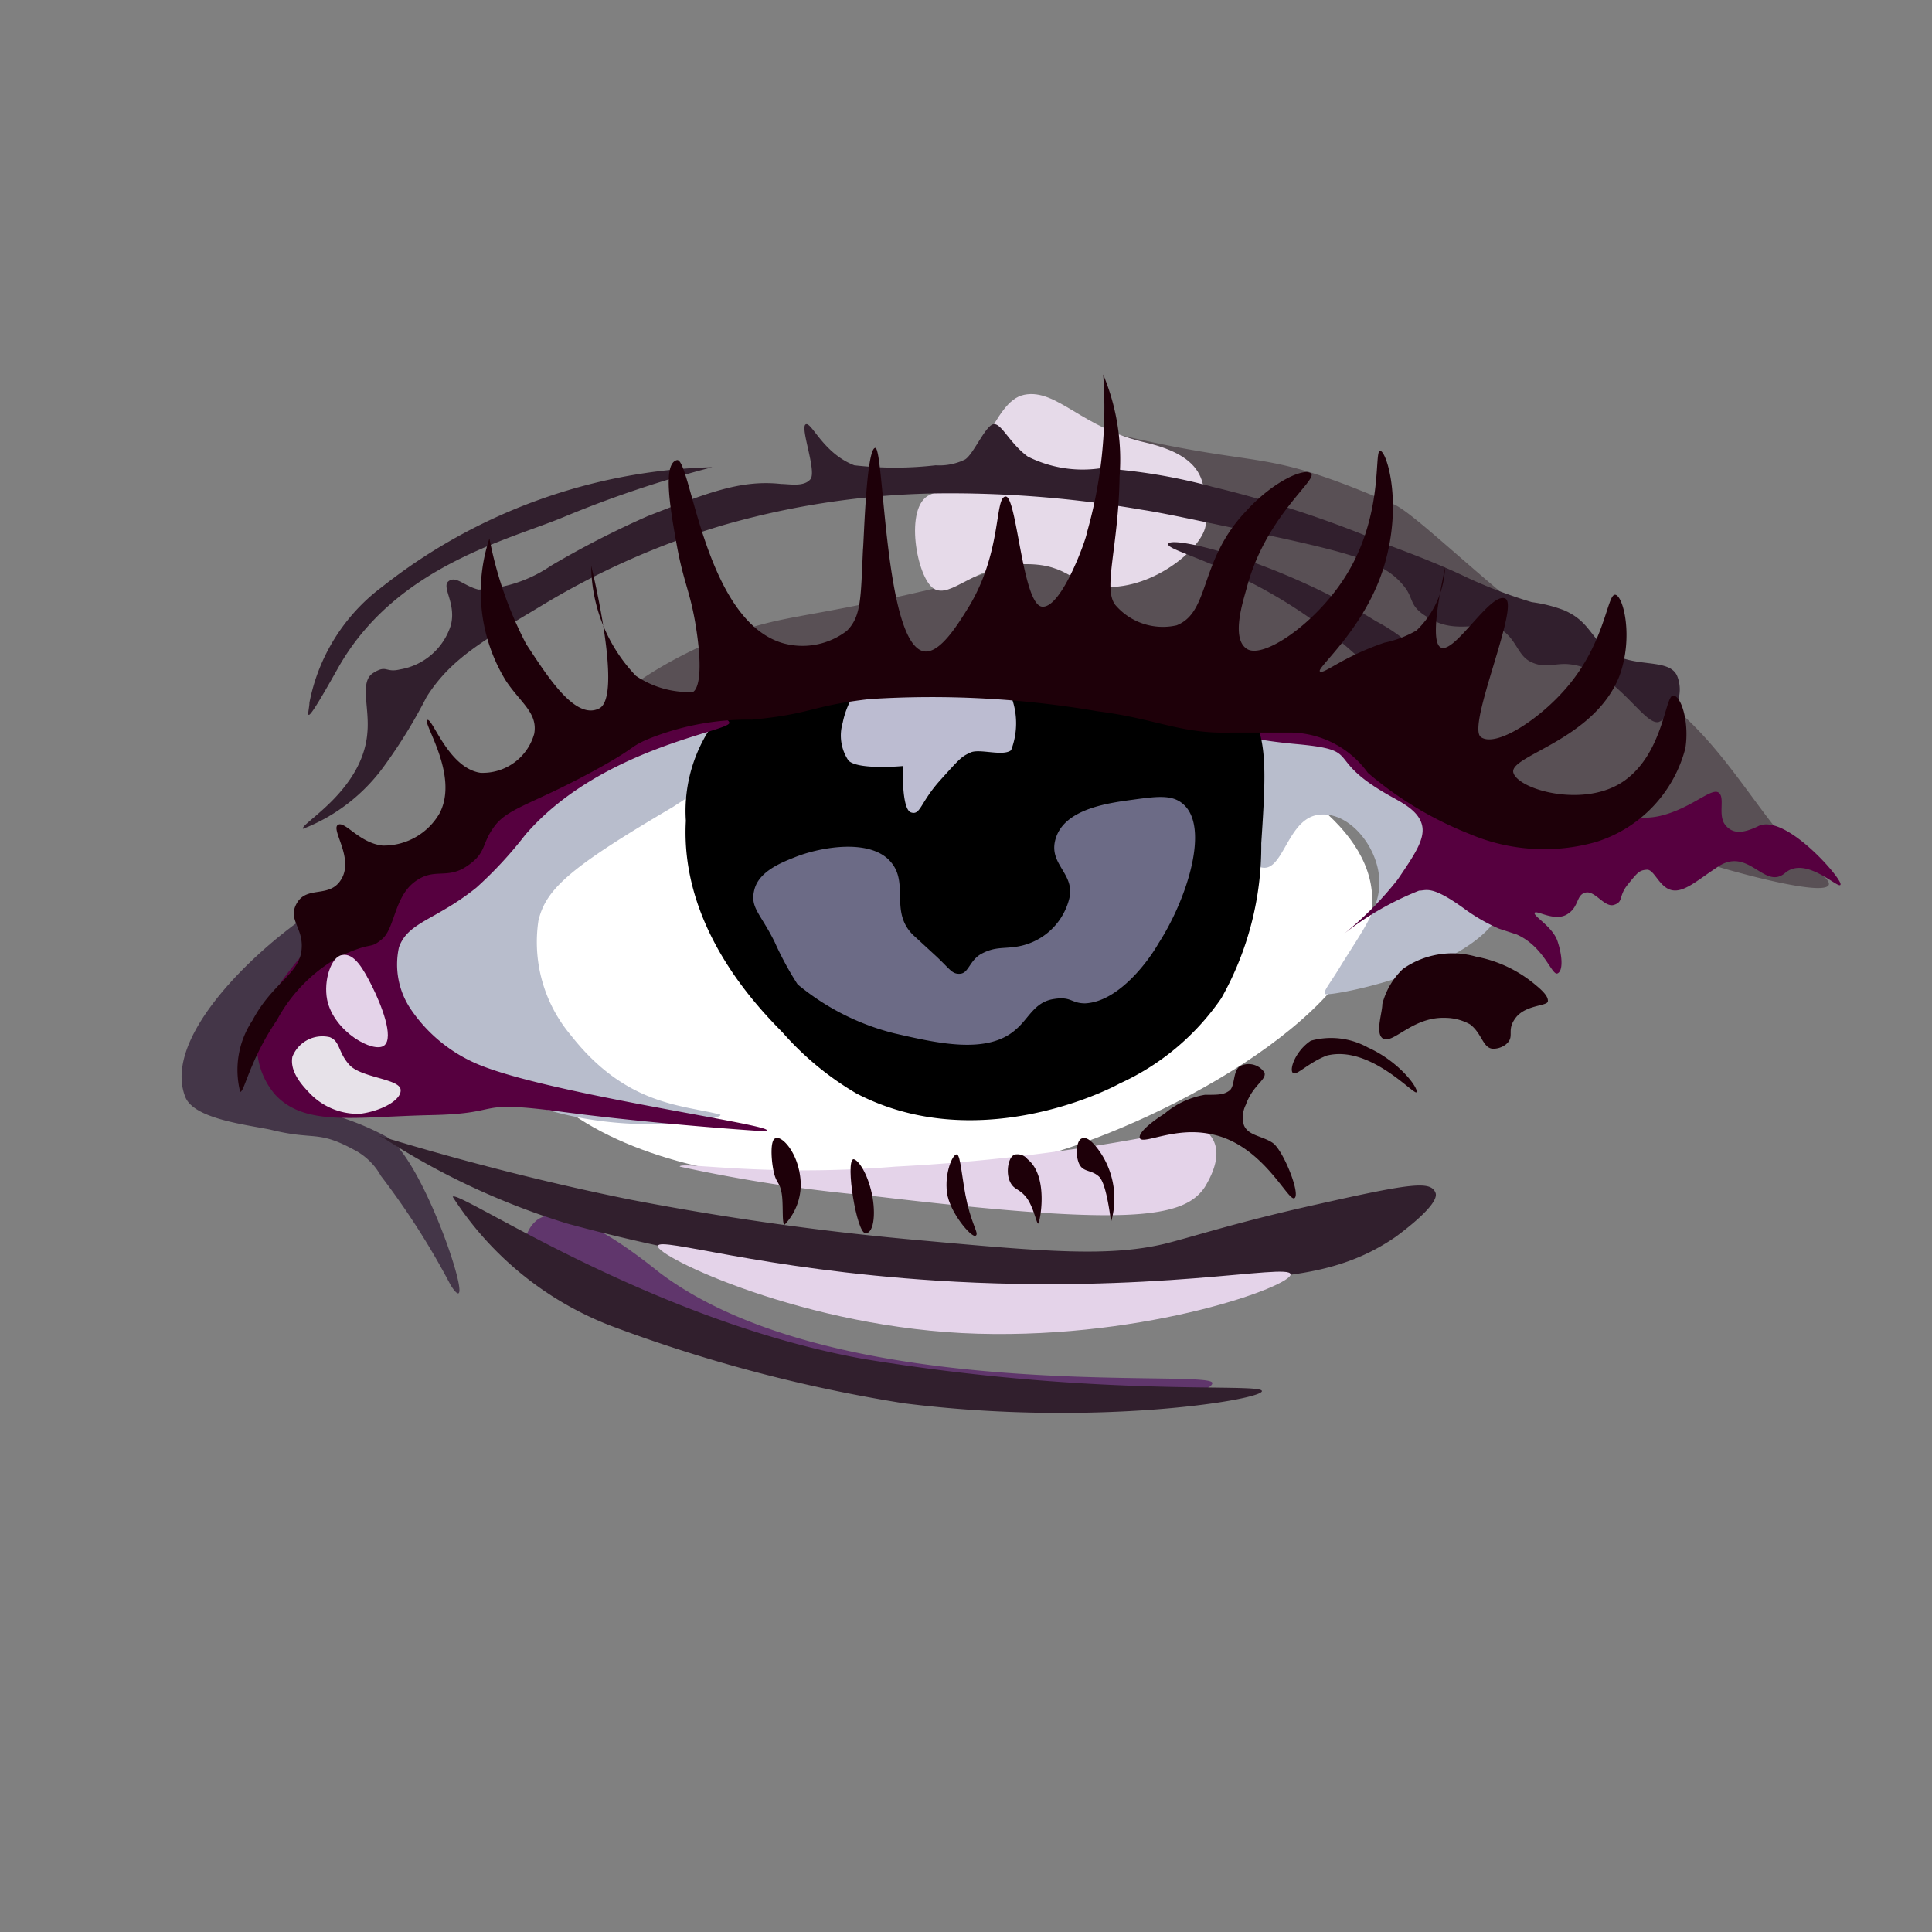 <svg xmlns="http://www.w3.org/2000/svg" viewBox="0 0 60 60"><rect x="0" y="0" width="60" height="60" fill="#808080" stroke="none"/><defs><style>.cls-1{fill:none;}.cls-2{fill:#595055;}.cls-3{fill:#fff;}.cls-4{fill:#b8bdcc;}.cls-5{fill:#e6dae9;}.cls-6{fill:#311f2d;}.cls-7{fill:#443648;}.cls-8{fill:#60366c;}.cls-9{fill:#e4d3e9;}.cls-10{fill:#1e0009;}.cls-11{fill:#56003f;}.cls-12{fill:#bcbcd1;}.cls-13{fill:#e7e2e9;}.cls-14{fill:#6c6b86;}</style></defs><g id="Слой_1" data-name="Слой 1"><path class="cls-1" d="M9.41,24.78c.07-.3-.36-3.59,1.84-6,.31-.33,4.35-4.13,8.47-5.31,2.71-.81,3.62.4,4.68-.26s1.14-1.11,2.15-1.26.93.18,2.15.38c1.69.25,2.12-.23,4.17,0a13.51,13.51,0,0,1,1.74.3l4.08.71c4.93.78,5.76,3.94,8.57,5.76s2.45,1.29,2.35,1.78c-.38,1.54-9.84-3.54-20.56-.46C22.4,22.33,10.24,36.16,6.6,34.59,3.82,33.4,8.72,27.66,9.41,24.78Z"/><path class="cls-2" d="M18.51,22.83c-.18-1,2.5-2.55,4.25-3.16S25,19.22,29,18.28C30,18,31.61,17.62,31.66,17s-.89-.71-1-1.7a1.38,1.38,0,0,1,.25-1.19,9.21,9.21,0,0,1,3.74-.63c4.83,1.14,4.4.36,8.63,2.18.86.35,4.57,4.24,7.08,5.31,3,1.26,4.22,4.7,6.09,6.09s-4.35-.41-4.91-.78C43.87,21.21,19.06,25.69,18.51,22.83Z"/><path class="cls-3" d="M22.3,22.28c-3.74,1.13-5.13,3.08-5.49,3.61-1,1.57-1.89,4.15-1.08,6.25,1.72,4.5,10.64,5.63,17.14,3.61,4-1.26,10.11-4.7,9.73-8.09C42.12,23.16,30.24,19.87,22.3,22.28Z"/><path class="cls-4" d="M22.35,34.61c-1.16-.3-2.91-.27-4.63-2.47a4.49,4.49,0,0,1-1-3.54c.23-1,1-1.67,4.18-3.54a33,33,0,0,1,4.95-2.68C30.21,21,36.36,22,38,25.06c.36.7.68,1.89,1.27,1.89s.75-1.49,1.64-1.64,1.74.81,1.9,1.77-.38,1.64-1.14,2.86c-.41.68-.58.83-.51.93s5.11-.81,5.57-2.91c.53-2.55-4.43-6.59-9.61-7.58-1.85-.35-3.69-.1-7.39.38-4.95.66-7.81,1-11.12,2.7-1.47.74-7.23,3.64-6.83,6.81.28,2,3,3.28,4,3.74C19,35.5,22.71,34.72,22.35,34.61Z"/><path class="cls-1" d="M18.05,43.16C20,44.3,22,44,27.91,43.67c1.82-.1,2.79.2,4.68.25A18.23,18.23,0,0,0,39,43.29c.76-.33-1.57-1.22-1.26-2,.15-.4.83-.63,1.87-1.49a5.58,5.58,0,0,1,2.65-1.39c1.67-.78,1.37-1,3.44-2.43,1-.7,1.11-.48,2.53-1.39S50.9,32.87,50.92,32c0-1.34-2.32-2.31-2.15-2.66a7.26,7.26,0,0,1,3.59-1.74c4.76-.21,5,1.82,5.14,1,.43-2.07-4.4-2.55-8.35-2.32a15.84,15.84,0,0,0-4.93.86,26.07,26.07,0,0,0-3,2.12,62.29,62.29,0,0,1-6,3.44A24.21,24.21,0,0,1,25.41,35a24.46,24.46,0,0,0,8-.78,26.27,26.27,0,0,0,2.7-1c4.86-2-7.43,2.05-10.85,1.69s-6.14-1.24-12.79-1.69c-1.49-.13-4.27-.25-4.47.25-.43,1.14,3.84,2.15,4.39,3.37C14.34,41.06,15.25,41.52,18.05,43.16Z"/><path class="cls-5" d="M35.6,13.75c-2-.45-2.78-1.69-3.79-1.49s-1.22,2.38-2.94,3.11c-.8.36-.4,2.58.13,2.91s1.27-.73,2.78-.76,1.49.74,2.66.71c1.59,0,3.16-1.44,3-2.1S37.88,14.29,35.6,13.75Z"/><path class="cls-6" d="M9.41,25.74c-.11-.15,1.87-1.19,2-3,.07-.78-.25-1.57.18-1.84s.37,0,.83-.11A2,2,0,0,0,14,19.42c.18-.68-.3-1.19-.07-1.37s.48.15.93.26a4.26,4.26,0,0,0,2.25-.74,28.67,28.67,0,0,1,3-1.54c1.82-.71,2.88-1.14,4.15-1,.25,0,.71.1.91-.15s-.33-1.6-.15-1.7.53.89,1.51,1.27a11,11,0,0,0,2.53,0,1.8,1.8,0,0,0,.91-.18c.25-.15.61-1,.86-1.09s.51.58,1.09,1a3.8,3.8,0,0,0,2.27.36,17.63,17.63,0,0,1,3.47.58,34,34,0,0,1,5.49,1.82c.8.3,1.61.61,2.42,1a15.05,15.05,0,0,0,2,.76,4.42,4.42,0,0,1,1,.25c.83.36.81.89,1.51,1.34s1.75.15,2,.69a1.11,1.11,0,0,1-.56,1.44c-.48.15-1.39-1.75-2.91-1.8-.4,0-.68.13-1.08-.07s-.43-.69-.91-1-1.29.13-2.08-.27-.61-.61-.88-1c-.58-.78-1.42-1.06-4.81-1.77-1.82-.38-2.73-.58-3.39-.68a35.13,35.13,0,0,0-5.89-.51,25.42,25.42,0,0,0-7.15,1,24.25,24.25,0,0,0-5.67,2.53C15,19.9,14,20.46,13.25,21.64a16.06,16.06,0,0,1-1.32,2.15A5.62,5.62,0,0,1,9.41,25.74Z"/><path class="cls-7" d="M10.82,27.84c-.4-.36-6.07,3.74-5.06,6.24.28.66,1.83.84,2.63,1,1.4.35,1.45,0,2.61.63a2,2,0,0,1,.83.81A23.56,23.56,0,0,1,14,39.92C14.94,41.37,13.2,36,12,35.3c-1.87-1-2.88-.71-3.41-1.55C7.43,32,11.18,28.17,10.82,27.84Z"/><path class="cls-6" d="M45.39,23.59c-.36.18-1.34-1.34-2.66-2.65-3.11-3.19-6.55-3.77-6.45-4.05s3.49.56,6.45,2.4a5.45,5.45,0,0,1,2.53,2.78C45.46,22.58,45.64,23.44,45.39,23.59Z"/><path class="cls-6" d="M9.61,21.82c0,.3-.31,1.06.88-1.06,1.8-3.21,5.36-4,7.08-4.73a34.51,34.51,0,0,1,4.55-1.52,17.28,17.28,0,0,0-10.26,3.72A5.89,5.89,0,0,0,9.61,21.82Z"/><path class="cls-8" d="M16.69,37.88a1,1,0,0,0-.38.88c0,.63.73,1.24,2.4,2a28.17,28.17,0,0,0,5.82,1.77c3.33.74,2.9.76,4,1,4.65.81,9.12-.12,9.12-.58S26,43.69,20.48,39.52C19.9,39.06,17.62,37.22,16.69,37.88Z"/><path class="cls-6" d="M14.06,37.17a10.2,10.2,0,0,0,4.9,4,46.6,46.6,0,0,0,9.11,2.41c5.94.75,11.15-.11,11.12-.38s-5,.22-12.39-1C20.15,41,14.16,36.89,14.06,37.17Z"/><path class="cls-6" d="M11.88,35.32A22.73,22.73,0,0,0,17.62,38a53.74,53.74,0,0,0,6.15,1.29,63.52,63.52,0,0,0,6.44.76c.71,0,2.89-.08,7.21-.26,2.53-.12,4.27-.23,5.94-1.39.13-.1,1.37-1,1.22-1.36s-.69-.31-3.62.35c-2.53.56-3.84,1-4.8,1.24-1.7.4-3.64.25-7.46-.1a89.31,89.31,0,0,1-9.1-1.27C14.72,36.28,11,35,11.88,35.32Z"/><path class="cls-9" d="M21.11,36.23c0-.17,2.68.33,6.7,0a59.42,59.42,0,0,0,7.59-.88c.91-.28,1.72-.61,2.15-.13s.17,1.14-.13,1.64c-.66,1-2.43,1.22-10.34.28A47.52,47.52,0,0,1,21.11,36.23Z"/><path class="cls-10" d="M24.1,35.35c-.18,0-.16.6-.08,1s.18.33.25.68,0,1,.1,1a1.8,1.8,0,0,0,.48-1.49C24.75,35.75,24.27,35.27,24.1,35.35Z"/><path class="cls-10" d="M26.5,36c-.25.08.1,2.3.38,2.3s.33-.71.17-1.34S26.62,36,26.5,36Z"/><path class="cls-10" d="M29.71,35.85c-.13,0-.38.58-.3,1.19s.75,1.39.88,1.34-.08-.28-.25-1S29.84,35.85,29.71,35.85Z"/><path class="cls-10" d="M31.56,35.85c-.23,0-.33.51-.21.81s.28.23.51.51.33.83.38.83.35-1.46-.33-2A.39.39,0,0,0,31.56,35.85Z"/><path class="cls-10" d="M33.63,35.35c-.18,0-.25.45-.13.76s.38.2.63.43.36,1.39.38,1.39a2.58,2.58,0,0,0-.25-2S33.88,35.27,33.63,35.35Z"/><path class="cls-10" d="M35.4,35.35c-.08-.2.55-.63.76-.76A2.6,2.6,0,0,1,37.42,34c.43,0,.58,0,.76-.13s.1-.61.33-.76a.59.59,0,0,1,.76.2c.07.23-.36.38-.58,1a.87.87,0,0,0-.06.63c.13.33.56.33.89.55s.88,1.6.68,1.72-1-1.72-2.65-2C36.46,35,35.5,35.55,35.4,35.35Z"/><path class="cls-10" d="M40.15,33.32c-.12-.12.1-.7.56-1a2.36,2.36,0,0,1,1.77.21c1,.45,1.59,1.29,1.51,1.39s-1.44-1.47-2.78-1.14C40.63,33,40.25,33.43,40.15,33.32Z"/><path class="cls-10" d="M42.93,32.24c-.22-.18,0-.79,0-1.06a2.29,2.29,0,0,1,.64-1.09,2.67,2.67,0,0,1,2.27-.38,4,4,0,0,1,1.85.88c.22.18.4.36.38.51s-.69.1-1,.51,0,.58-.31.83a.65.65,0,0,1-.38.13c-.33,0-.35-.48-.73-.76a1.62,1.62,0,0,0-.78-.2C43.84,31.58,43.24,32.47,42.93,32.24Z"/><path class="cls-9" d="M20.43,38.69c.08-.28,3.19.73,8.65,1.08,6.75.43,10.92-.55,11-.2s-4.37,2-9.71,1.85S20.33,39,20.43,38.69Z"/></g><g id="угол-правый"><path class="cls-11" d="M36.92,22c.4.35.8.88,3.36,1.11,2.15.2.73.43,3,1.67.36.2.81.45.89.88s-.28.94-.76,1.65A10.5,10.5,0,0,1,41.74,29a9.34,9.34,0,0,1,2.33-1.34c.23,0,.38-.18,1.39.55a5.62,5.62,0,0,0,1.09.63l.55.18c.86.38,1.09,1.29,1.27,1.21s.15-.55,0-1-.76-.78-.71-.88.61.28,1,.05.28-.61.58-.68.59.48.89.38.12-.26.43-.64.35-.43.58-.45.38.53.76.63.81-.3,1.39-.68c1-.74,1.49.71,2.15.15s1.72.58,1.72.35-1.77-2.25-2.58-1.79c-.43.2-.76.25-1-.05s0-.84-.2-1-.71.35-1.52.63-1.11.07-2.4.07-1.72.33-2.53.26c-1.62-.15-2.12-1.55-3.54-2.61C40.33,20.73,36.54,21.64,36.92,22Z"/></g><g id="яблоко"><path d="M22.3,22.28a4.68,4.68,0,0,0-1,3.21c-.18,3.23,2.1,5.66,3,6.57a9.33,9.33,0,0,0,2.3,1.9c3.64,1.89,7.61,0,8.17-.31A7.7,7.7,0,0,0,37.93,31a9.63,9.63,0,0,0,1.24-4.81c.15-2.3.22-3.43-.51-4.34-1.19-1.45-3.62-1.34-5.06-1.29a11.48,11.48,0,0,0-2.7.43C25.64,21.9,23.74,20.81,22.3,22.28Z"/></g><g id="угол-внутренний-девый"><path class="cls-11" d="M11,28c-3,2.8-3.16,4.07-3,4.77A2.33,2.33,0,0,0,8.55,34c.93,1,2.5.68,4.85.63s1.21-.48,4.07-.1,6.17.6,6.25.6c1-.1-6.2-1.06-8.68-2a4.74,4.74,0,0,1-2.27-1.77,2.48,2.48,0,0,1-.38-1.94c.28-.79,1.14-.84,2.4-1.85a12.37,12.37,0,0,0,1.52-1.64c2.35-2.73,6.42-3.22,6.34-3.49s-1-.13-2.25.15A19.3,19.3,0,0,0,11,28Z"/></g><g id="яблоко-блик-верх"><path class="cls-12" d="M26.68,21.34a2.62,2.62,0,0,0-.51,1.11,1.39,1.39,0,0,0,.18,1.17c.3.3,1.69.17,1.69.17s-.05,1.34.25,1.44.28-.3.91-1,.66-.73.94-.86,1,.13,1.26-.07a2.33,2.33,0,0,0-.5-2.46C30.11,20.1,27.53,20.3,26.68,21.34Z"/></g><g id="веко-верх"><path class="cls-10" d="M7.46,33.91c.13,0,.3-1,1.14-2.23a4.91,4.91,0,0,1,2-2c1-.46.86-.18,1.26-.51s.38-1.29,1-1.77,1-.07,1.64-.5.43-.69.88-1.27,1.32-.7,3.42-1.89c.93-.53.76-.53,1.26-.76a8.22,8.22,0,0,1,3.29-.63c1.89-.18,1.82-.43,3.66-.64a30.34,30.34,0,0,1,7.08.38c1.82.23,2.58.71,4.15.66H40A3,3,0,0,1,42.48,24a11.18,11.18,0,0,0,3.16,1.9,5.91,5.91,0,0,0,3.92.25,4.14,4.14,0,0,0,2.78-2.91c.13-.81-.13-1.64-.38-1.64s-.3,1.79-1.52,2.65S47.16,24.53,47,24s2.5-1,3.29-3c.45-1.22.12-2.51-.13-2.53s-.3,1.49-1.52,2.9c-.86,1-2.2,1.85-2.65,1.52s1.21-4.07.76-4.3-1.57,1.72-2,1.52.16-2.53.13-2.53a2.9,2.9,0,0,1-.89,2,3.38,3.38,0,0,1-1,.38c-1.34.46-1.89,1-2,.89s1.42-1.34,2-3.29S43.06,14,42.86,14,43,16.06,41.72,18c-.91,1.39-2.5,2.48-3,2.15s-.11-1.49,0-1.9c.58-2.2,2.19-3.34,2-3.54s-1.17.23-2,1.14C37.22,17.4,37.6,19,36.54,19.42a1.94,1.94,0,0,1-1.9-.63c-.4-.51.1-1.8.13-4a6.85,6.85,0,0,0-.51-3.16,14.18,14.18,0,0,1-.51,4.93c0,.13-.78,2.35-1.39,2.28s-.78-3.44-1.13-3.42-.1,1.7-1.14,3.42c-.33.53-.89,1.46-1.39,1.39-1.24-.21-1.24-6.35-1.52-6.32s-.35,2.9-.38,3.16c-.07,1.51-.05,2.07-.5,2.52a2.26,2.26,0,0,1-2,.38c-2.45-.73-2.85-5.79-3.28-5.68s-.23,1.39,0,2.65.45,1.47.63,2.78,0,1.7-.13,1.77a2.94,2.94,0,0,1-1.77-.5,5,5,0,0,1-1.39-3.42s1,4.05.25,4.43-1.61-1-2.27-2a11.89,11.89,0,0,1-1.14-3.28,5.27,5.27,0,0,0,.51,4.42c.45.68,1,1,.88,1.65A1.66,1.66,0,0,1,14.92,24c-1-.15-1.49-1.72-1.65-1.64s1,1.72.38,2.9a2,2,0,0,1-1.77,1c-.73-.08-1.18-.79-1.39-.64s.48,1,.13,1.65-1.06.22-1.39.76.23.78.13,1.51-.91,1-1.52,2.15A2.77,2.77,0,0,0,7.46,33.91Z"/></g><g id="блик-угол-низ"><path class="cls-13" d="M9.08,32.82a1,1,0,0,1,1.16-.61c.33.13.25.46.61.86s1.54.43,1.59.76-.61.68-1.26.76a2.07,2.07,0,0,1-1.6-.68C9.33,33.65,9,33.25,9.08,32.82Z"/></g><g id="яблоко-низ"><path id="яблоко-низ-2" data-name="яблоко-низ" class="cls-14" d="M27.69,26.8c-.61-.78-2.2-.5-3-.18-.4.16-1.11.43-1.26,1s.18.73.63,1.64a9.93,9.93,0,0,0,.71,1.31,7.58,7.58,0,0,0,3,1.52c1.31.3,2.9.68,3.79-.13.38-.32.56-.83,1.14-.93s.55.13,1,.13c1.06-.05,2-1.37,2.27-1.85.89-1.37,1.62-3.64.76-4.35-.33-.28-.78-.23-1.51-.13s-2.08.26-2.41,1.14.64,1.14.38,2a2,2,0,0,1-1.69,1.44c-.38.05-.61,0-1,.2s-.41.61-.68.63-.31-.15-.84-.63l-.63-.58C27.64,28.32,28.22,27.46,27.69,26.8Z"/></g><g id="блик-угол-верх"><path class="cls-9" d="M10.62,29.66c-.33.05-.58.78-.46,1.39.21,1,1.45,1.67,1.77,1.42s-.1-1.29-.37-1.83S11,29.58,10.62,29.66Z"/></g></svg>